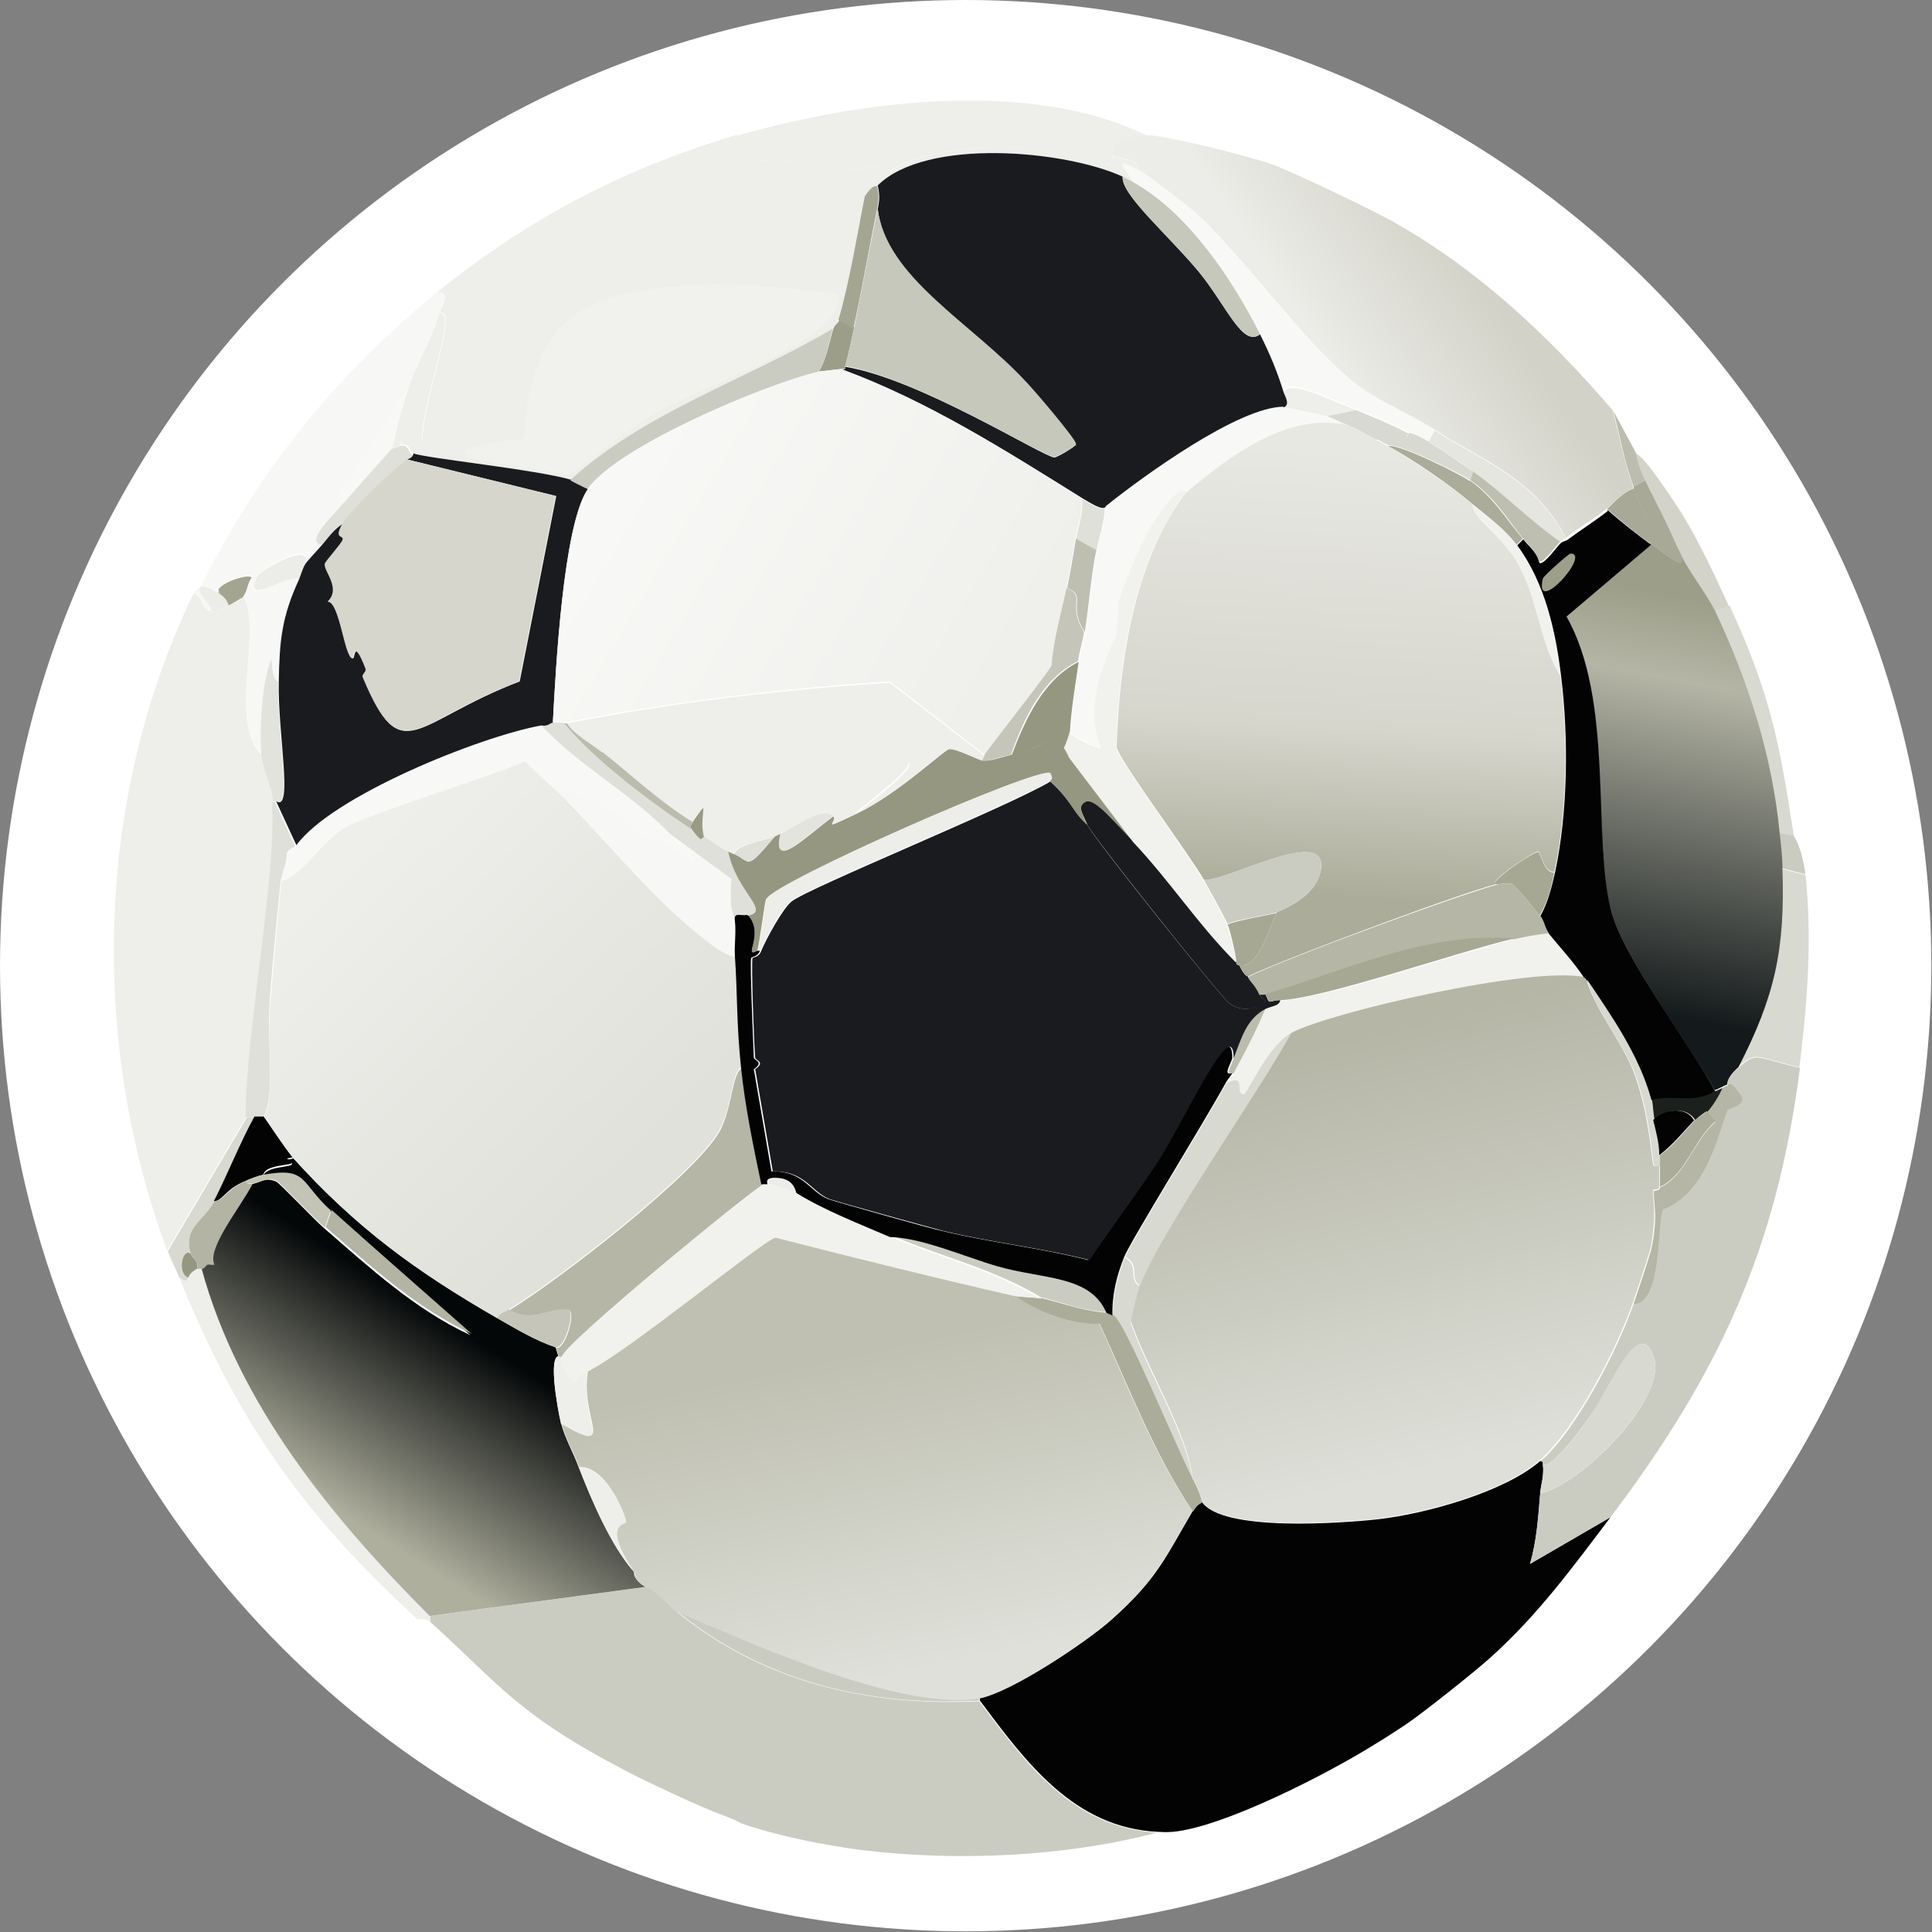 <?xml version="1.0" encoding="UTF-8"?><svg id="Capa_2" xmlns="http://www.w3.org/2000/svg" xmlns:xlink="http://www.w3.org/1999/xlink" viewBox="0 0 28.55 28.55"><rect x="0" y="0" width="28.55" height="28.55" fill="#808080" stroke="none"/><defs><style>.cls-1{fill:url(#Degradado_sin_nombre_294);}.cls-1,.cls-2,.cls-3,.cls-4,.cls-5,.cls-6,.cls-7,.cls-8,.cls-9,.cls-10,.cls-11,.cls-12,.cls-13,.cls-14,.cls-15,.cls-16,.cls-17,.cls-18,.cls-19,.cls-20,.cls-21,.cls-22,.cls-23,.cls-24,.cls-25,.cls-26,.cls-27,.cls-28,.cls-29,.cls-30,.cls-31,.cls-32,.cls-33,.cls-34,.cls-35,.cls-36,.cls-37,.cls-38,.cls-39,.cls-40,.cls-41,.cls-42,.cls-43{stroke-width:0px;}.cls-2{fill:url(#Degradado_sin_nombre_299);}.cls-3{fill:url(#Degradado_sin_nombre_295);}.cls-4{fill:url(#Degradado_sin_nombre_296);}.cls-5{fill:url(#Degradado_sin_nombre_298);}.cls-6{fill:url(#Degradado_sin_nombre_297);}.cls-7{fill:url(#Degradado_sin_nombre_300);}.cls-8{fill:url(#Degradado_sin_nombre_301);}.cls-9{fill:#f7f7f5;}.cls-10{fill:#f8f8f6;}.cls-11{fill:#9a9b85;}.cls-12{fill:#a3a590;}.cls-13{fill:#1a1b1f;}.cls-14{fill:#1b201c;}.cls-15{fill:#a8aa97;}.cls-16{fill:#c3c4b6;}.cls-17{fill:#cbccc1;}.cls-18{fill:#c7c8bc;}.cls-19{fill:#c5c6b9;}.cls-20{fill:#dfe0d9;}.cls-21{fill:#d6d6cd;}.cls-22{fill:#d3d3ca;}.cls-23{fill:#bebfb0;}.cls-24{fill:#bbbcae;}.cls-25{fill:#a4a692;}.cls-26{fill:#abac99;}.cls-27{fill:#bdbdaf;}.cls-28{fill:#d8d9d0;}.cls-29{fill:#a6a894;}.cls-30{fill:#b5b6a6;}.cls-31{fill:#9d9e89;}.cls-32{fill:#9e9f8a;}.cls-33{fill:#b3b4a3;}.cls-34{fill:#969780;}.cls-35{fill:#ecece8;}.cls-36{fill:#f1f1ee;}.cls-37{fill:#fff;}.cls-38{fill:#edede9;}.cls-39{fill:#e3e3dd;}.cls-40{fill:#e4e4de;}.cls-41{fill:#eeeeeb;}.cls-42{fill:#e6e6e0;}.cls-43{fill:#030303;}</style><linearGradient id="Degradado_sin_nombre_301" x1="7.06" y1="19.81" x2="5.33" y2="22.55" gradientUnits="userSpaceOnUse"><stop offset="0" stop-color="#040708"/><stop offset="1" stop-color="#aeaf9d"/></linearGradient><linearGradient id="Degradado_sin_nombre_300" x1="19.87" y1="15.36" x2="21.42" y2="21.64" gradientUnits="userSpaceOnUse"><stop offset="0" stop-color="#b5b6a6"/><stop offset="1" stop-color="#dedfd8"/></linearGradient><linearGradient id="Degradado_sin_nombre_299" x1="25.23" y1="8.89" x2="24.08" y2="14.91" gradientUnits="userSpaceOnUse"><stop offset="0" stop-color="#9d9e89"/><stop offset=".2" stop-color="#b4b5a5"/><stop offset="1" stop-color="#14191b"/></linearGradient><linearGradient id="Degradado_sin_nombre_298" x1="12.29" y1="18.58" x2="13.61" y2="24.7" gradientUnits="userSpaceOnUse"><stop offset=".23" stop-color="#bfc0b1"/><stop offset="1" stop-color="#dfe0d9"/></linearGradient><linearGradient id="Degradado_sin_nombre_297" x1="4.98" y1="12.9" x2="9.27" y2="17.34" gradientUnits="userSpaceOnUse"><stop offset="0" stop-color="#eeeeeb"/><stop offset="1" stop-color="#e0e1da"/></linearGradient><linearGradient id="Degradado_sin_nombre_296" x1="21.66" y1="3.81" x2="19.59" y2="5.21" gradientUnits="userSpaceOnUse"><stop offset="0" stop-color="#d2d2c8"/><stop offset="1" stop-color="#ecece8"/></linearGradient><linearGradient id="Degradado_sin_nombre_295" x1="20.08" y1="6.66" x2="19.7" y2="13.25" gradientUnits="userSpaceOnUse"><stop offset="0" stop-color="#e8e8e3"/><stop offset=".62" stop-color="#d6d6cd"/><stop offset="1" stop-color="#abac99"/></linearGradient><linearGradient id="Degradado_sin_nombre_294" x1="9.19" y1="7.29" x2="14.53" y2="10.46" gradientUnits="userSpaceOnUse"><stop offset="0" stop-color="#f8f8f6"/><stop offset="1" stop-color="#efefec"/></linearGradient></defs><g id="Capa_1-2"><circle class="cls-37" cx="14.27" cy="14.27" r="14.27"/><path class="cls-43" d="m22.8,21.64c.02.18-.03.29-.04.43-.03.35-.05.69-.15,1.04l1.19-.69c-.56.74-1.07,1.44-1.77,2.07-.23.21-1,.82-1.25.99-.15.1-.32.21-.47.3-.67.42-2.22,1.22-2.98,1.29-.15.01-.13,0-.22,0-1.24-.06-1.95-1.03-2.63-1.94v-.04c.45-.07,1.6-.84,1.96-1.17.66-.59.78-.9,1.19-1.6.03-.05.06-.11.13-.13.29.45,2.06.32,2.61.26.7-.08,1.86-.4,2.39-.86.04,0,.04.01.04.04Z"/><path class="cls-17" d="m9.55,23.45c.18.06.29.23.43.35,1.29,1.06,2.84,1.42,4.49,1.34.68.91,1.39,1.88,2.63,1.94-1.35.36-2.97.43-4.36.26-.55-.07-1.25-.21-1.77-.39-.02,0-.03-.03-.3-.13-.28-.1-1.14-.5-1.42-.65-1.61-.84-1.86-1.27-2.89-2.2v-.09l3.19-.43Z"/><path class="cls-17" d="m14.47,25.09v.04c-1.65.09-3.2-.28-4.49-1.34,1.12.48,3.32,1.48,4.49,1.29Z"/><path class="cls-41" d="m16.97,2.01c-.59.02-.5.27-.52.3-.04.06.03.06-.11.13-.74-.34-2.52-.38-3.19.09-.13-.13-.45-.05-.65,0-.97-.34-1.8.09-1.62-.52,1.82-.53,4.37-.85,6.08,0Z"/><path class="cls-41" d="m2.99,18.75c.55,2.02,1.91,3.68,3.37,5.13v.09c-.07-.06-.19-.04-.19-.04-1.69-1.55-2.66-2.92-3.52-5.05.13.09.11.01.13,0,0,0,.02-.07.13-.13.02,0,.07,0,.09,0Z"/><path class="cls-28" d="m25.56,8.95c.6,1.31.73,1.99.95,3.41l-.22-.04c-.11-1.15-.46-2.24-.95-3.28l.22-.09Z"/><path class="cls-22" d="m25.56,8.95l-.22.09c-.14-.3-.38-.57-.52-.86-.08-.16-.14-.32-.22-.47-.1-.2-.2-.41-.3-.6-.05-.09-.12-.28-.13-.39.06-.08.53.63.69.88.26.43.48.9.69,1.36Z"/><path class="cls-27" d="m24.18,6.71c.01.11.08.29.13.39l-.17.09c-.14-.37-.2-.75-.3-1.12l.35.65Z"/><path class="cls-17" d="m26.51,12.36s.11.13.17.56l-.35-.09c0-.18-.03-.34-.04-.52l.22.04Z"/><path class="cls-17" d="m26.6,15.77c-.34,2.68-1.2,4.53-2.8,6.65l-1.19.69c.1-.34.12-.68.15-1.04.6-.13,1.88-1.4,1.68-2.01-.21-.65-.64.44-.91.82-.13.19-.6.84-.73.76,0-.03,0-.05-.04-.04.54-.47,1.14-1.65,1.38-2.33.42-.02.33-1.28.43-1.4.66-.25.82-1.17.95-1.47,0-.01.22-.05.22-.17,0-.02-.19-.31-.22-.19.01-.01-.02-.09.17-.26.28-.25.24-.15.91,0Z"/><path class="cls-28" d="m22.76,22.07c.01-.14.06-.25.04-.43.13.08.6-.56.73-.76.26-.38.69-1.47.91-.82.2.61-1.09,1.88-1.68,2.01Z"/><path class="cls-28" d="m26.68,12.92c.1.95.03,1.9-.09,2.85-.66-.15-.62-.25-.91,0,.54-1.06.68-1.75.65-2.93l.35.09Z"/><path class="cls-30" d="m24.14,19.27c.09-.27.18-.53.26-.8.11-.52.03-.69.04-.86,0-.03.08,0,.09-.06.4-.2.49-.69.82-.97l-.13-.15c.06-.07.19-.25.22-.35.01-.01.08-.03.09-.04.03-.12.22.18.22.19,0,.12-.21.16-.22.17-.13.3-.29,1.22-.95,1.47-.1.12,0,1.38-.43,1.4Z"/><path class="cls-26" d="m24.53,17.54c0-.1,0-.2,0-.3v-.17c.2-.14.35-.34.52-.52.04-.04.13-.08.17-.13l.13.15c-.33.28-.42.77-.82.97Z"/><path class="cls-39" d="m4.11,10.07c-.02.74.22,1.94-.04,1.77h-.04c-.02-.24-.15-.45-.17-.69-.03-.33,0-.92.09-1.23.12-.47.01.14.17.15Z"/><path class="cls-12" d="m3.6,8.82s-.17.1-.22.13c-.03-.08-.06-.12-.13-.17-.17-.11.44-.33.47-.24-.07.08-.06.2-.13.28Z"/><path class="cls-41" d="m3.12,9.04c.07.01.21-.06.26-.09.05-.03.21-.12.22-.13.28.49-.23,1.84.26,2.33.02.24.16.45.17.69.07,1.11-.39,3.39-.39,4.66l-1.17,1.98c-1.15-3.11-1.06-6.7.39-9.71.15.04.1.23.26.26Z"/><path class="cls-28" d="m3.77,16.5c-.23.4-.39.84-.6,1.25-.15.3-.47.39-.35.78-.12-.12-.21.28-.04.35-.02.01,0,.09-.13,0-.05-.13-.12-.25-.17-.39l1.17-1.98s.09,0,.13,0Z"/><path class="cls-9" d="m3.12,9.04c-.15-.03-.11-.22-.26-.26.04-.08.08-.08.09-.09-.04.07.19.25.17.35Z"/><path class="cls-20" d="m4.37,12.49c-.04.05-.09.05-.13.11,0,.14-.06.28-.09.41-.02.12-.16,1.62-.17,1.88-.03.57.09,1.31-.09,1.62-.01,0-.08,0-.13,0-.04,0-.09,0-.13,0,0-1.27.46-3.55.39-4.66h.04l.3.65Z"/><path class="cls-35" d="m3.25,8.78c.07.05.1.09.13.17-.05.03-.19.1-.26.09.02-.1-.21-.27-.17-.35.03-.07.24.04.3.09Z"/><path class="cls-31" d="m12.62,4.85c-.04.18-.08.38-.13.56,0,.02,0,.05-.04.04l-.35.04c.12-.2.15-.43.22-.65.02-.06.07-.07.09-.13l.22.13Z"/><path class="cls-41" d="m10.89,2.01c-.18.61.65.18,1.62.52.2-.05.52-.13.65,0,.67-.47,2.46-.43,3.19-.09.13-.07.06-.07.11-.13.13.06.38.03.39.22-.39-.19-.22-.04-.09.17-.06-.03-.11-.06-.17-.09-.86-.39-2.9-.58-3.62.13,0,0-.04-.04-.17.15-.12.6-.21,1.24-.39,1.83-.02.06-.07.07-.09.13-1.29.76-2.76,1.22-3.88,2.24-.51-.14-2.16-.32-2.33-.39-.06-.02-.05-.15-.17-.13,0,0-.03-.1.06-.09.07.01.05.21.24.02.02-.63.55-1.95.26-1.88.04-.15.17-.29-.04-.3,1.34-1.09,2.78-1.84,4.44-2.33Z"/><path class="cls-36" d="m10.35,4.21c.68-.03,1.36.06,2.03.13.19.64-1.96,1.35-2.63,1.73-.48.27-.9.63-1.34.95-.67-.14-2.68-.3-.67-.54.12-1.84.91-2.19,2.61-2.27Z"/><path class="cls-17" d="m12.31,4.85c-.07.22-.09.45-.22.65-.81.19-2.97,1.1-3.41,1.73-.09-.04-.24-.13-.26-.13,1.12-1.02,2.59-1.48,3.88-2.24Z"/><path class="cls-9" d="m6.49,4.64c-.1.36-.3.69-.43,1.04l-1.08,1.7.09.06c-.19.21-.56.58-.3.6-.05.06-.25.28-.26.3.17-.4-.65.06-.69.15-.24.5.49-.07.6.06-.26.56-.29.92-.3,1.51-.16-.01-.05-.62-.17-.15-.08.31-.12.9-.09,1.23-.49-.49.02-1.84-.26-2.33.07-.08.06-.2.13-.28-.03-.09-.64.12-.47.24-.06-.04-.27-.15-.3-.09.85-1.71,2.01-3.15,3.5-4.36.22.02.09.15.04.3Z"/><path class="cls-41" d="m5.93,6.58c-.08.03-.12.04-.13.04.05-.28.16-.68.26-.95.13-.35.33-.67.43-1.04.29-.07-.24,1.24-.26,1.88-.18.19-.17-.01-.24-.02-.09-.01-.06.08-.06.09Z"/><path class="cls-20" d="m6.1,6.71c0,.05-.06.07-.09.09-.2.15-.85.75-.95.95-.12.08-.21.19-.3.3-.26-.03.12-.39.3-.6.11-.12.69-.79.73-.82,0,0,.05-.01.13-.04.12-.03.11.1.17.13Z"/><path class="cls-10" d="m5.8,6.62s-.63.7-.73.82l-.09-.06,1.08-1.7c-.1.27-.21.66-.26.95Z"/><path class="cls-35" d="m4.5,8.35s-.06.17-.09.22c-.11-.13-.85.43-.6-.06.04-.09.86-.55.69-.15Z"/><path class="cls-34" d="m2.82,18.53c.02.07.12.09.09.22-.11.06-.12.12-.13.13-.17-.07-.08-.46.04-.35Z"/><path class="cls-8" d="m4.33,17.11c.93,1.03,1.82,1.68,3.02,2.37.28.16.56.33.86.43l.04.13c-.14.02-.02.73.04.99.06.23.18.43.26.65.19.49.48,1.17.82,1.55,0,.01-.02.11.17.22l-3.19.43c-1.45-1.45-2.82-3.12-3.37-5.13.08-.06.03-.08.17-.06-.11-.24.38-.84.56-1.19.14-.02.2-.11.37-.04.05.02.58.58.71.69.67.58,1.34,1.2,2.16,1.58-.69-.61-1.39-1.22-2.07-1.83-.45-.41-.34-.64-.99-.52.05-.19.63-.1.35-.24l.09-.02Z"/><path class="cls-33" d="m3.73,17.5c-.18.35-.68.95-.56,1.19-.15-.01-.09,0-.17.06-.01,0-.07,0-.09,0,.03-.12-.06-.14-.09-.22-.12-.39.19-.48.35-.78.13,0,.18-.18.47-.3,0,.05.04.05.09.04Z"/><path class="cls-43" d="m3.9,16.5s.33.5.43.6l-.09.02c.28.14-.3.04-.35.24-.09.02-.17.05-.26.09-.3.12-.34.3-.47.3.21-.41.38-.85.6-1.25.05,0,.12,0,.13,0Z"/><path class="cls-33" d="m4.81,18.14l.09-.26c.69.62,1.38,1.22,2.07,1.83-.82-.38-1.48-.99-2.16-1.58Z"/><path class="cls-16" d="m4.89,17.88l-.09.26c-.13-.11-.67-.67-.71-.69-.17-.07-.22.03-.37.04-.05,0-.09,0-.09-.04.09-.03.17-.07.26-.09.66-.12.54.11.99.52Z"/><path class="cls-7" d="m23.4,14.43s0,0,.04.04c.16.52.55.93.73,1.45.2.57.24,1.23.26,1.29.01.03.06.02.09.02,0,.1,0,.2,0,.3,0,.07-.08.03-.09.06-.01.17.06.34-.04.86-.08.27-.17.53-.26.8-.24.68-.84,1.86-1.38,2.33-.54.47-1.7.78-2.39.86-.55.06-2.32.19-2.61-.26-.01-.02.02-.07-.13-.35-.07-.64-.66-1.59-.91-2.31,0-.07.1-.44.13-.54.26-.75,1.8-2.92,2.24-3.75.55-.3,3.55-.99,4.32-.82Z"/><path class="cls-28" d="m19.09,15.25c-.45.84-1.98,3.01-2.24,3.75-.18-.12.02-.28-.22-.43.09-.23,1.17-1.97,1.51-2.59.3-.13.09.18.24.17.06,0,.35-.71.71-.91Z"/><path class="cls-28" d="m16.84,19.01c-.03.09-.13.47-.13.54.25.72.84,1.67.91,2.31-.2-.38-1-2.32-1.17-2.42-.01-.31.07-.58.17-.86.23.15.04.31.22.43Z"/><path class="cls-36" d="m22.89,13.79c.18.22.36.41.52.65-.76-.17-3.76.52-4.32.82-.36.19-.65.9-.71.91-.15,0,.06-.31-.24-.17.03-.05.06-.08.09-.13.17-.31.33-.62.47-.95.1-.05.2-.04.22-.13.62-.02,2.62-.7,3.45-.91.17-.04.35-.07.52-.09Z"/><path class="cls-24" d="m18.7,14.91c-.14.33-.3.64-.47.95-.13.03-.05-.08,0-.22.12-.32.19-.59.47-.73Z"/><path class="cls-2" d="m24.83,8.18c.14.29.37.56.52.86.49,1.04.84,2.13.95,3.28.02.18.04.34.04.52.04,1.19-.11,1.88-.65,2.93-.19.17-.16.25-.17.26-.01,0-.07.03-.09.04-.02.01-.06.03-.09.04-.39-.7-1.38-2-1.55-2.7-.27-1.11.06-3.07-.65-4.32l1.25-1.06c.26.18.55.45.43.13Z"/><path class="cls-15" d="m24.61,7.7c.08.16.14.32.22.47.12.32-.17.05-.43-.13-.22-.15-.45-.34-.65-.52.06-.05.21-.24.39-.3.08.2.21.6.47.47Z"/><path class="cls-15" d="m24.61,7.7c-.26.12-.39-.27-.47-.47,0-.01,0-.03,0-.04l.17-.09c.1.2.2.4.3.6Z"/><path class="cls-43" d="m23.75,7.53c.2.18.43.36.65.52l-1.25,1.06c.7,1.24.38,3.2.65,4.32.17.7,1.17,1.99,1.55,2.7-.35.2-.55.05-.95.13-.18-.65-.58-1.22-.95-1.77-.03-.05-.04-.04-.04-.04-.16-.24-.34-.43-.52-.65-.06-.07-.07-.19-.13-.26.11-.19.17-.43.22-.65.19-.89.2-1.99.09-2.89-.08-.67-.24-1.39-.65-1.94l.09-.09c.09.11.21.2.24.35.07.03.27-.26.32-.3.01-.01.07-.03.09-.04.2-.15.41-.28.6-.43Z"/><path class="cls-28" d="m24.4,16.24c.03.09.03.21.04.3.03.17.08.34.09.52v.17s-.07.01-.09-.02c-.02-.06-.06-.73-.26-1.29-.18-.51-.58-.92-.73-1.45.37.55.77,1.12.95,1.77Z"/><path class="cls-32" d="m23.21,8.18c.31,0-.55.95-.41.37,0-.03.38-.37.41-.37Z"/><path class="cls-14" d="m25.22,16.42s-.13.09-.17.13c-.11-.18-.4-.19-.6,0-.02-.09-.02-.21-.04-.3.4-.08.59.07.95-.13.02-.01.07-.03.09-.04-.03.09-.15.28-.22.35Z"/><path class="cls-43" d="m25.04,16.55c-.17.18-.32.37-.52.52,0-.18-.05-.35-.09-.52.2-.19.5-.18.6,0Z"/><path class="cls-5" d="m14.99,19.14c.33.23.84.43,1.25.41.43.94.8,1.92,1.38,2.78-.41.69-.52,1-1.19,1.6-.37.33-1.52,1.09-1.96,1.17-1.17.19-3.37-.82-4.49-1.29-.14-.12-.25-.28-.43-.35-.19-.11-.16-.2-.17-.22-.5-.74-.14-.71-.13-.76,0-.06-.28-.82-.69-.8-.08-.22-.2-.41-.26-.65.84.48.26-.06.39-.78.62-.31,2.62-1.95,2.78-1.98,1.17.3,2.34.59,3.52.86Z"/><path class="cls-26" d="m15.38,19.18c.33.08.65.2.99.22l.09.04c.17.1.96,2.04,1.17,2.42.14.27.12.33.13.35-.06.02-.1.08-.13.13-.58-.86-.95-1.85-1.38-2.78-.41.02-.93-.18-1.25-.41.08.02.28.02.39.04Z"/><path class="cls-41" d="m8.3,20.04c-.03.15.17.39.19.39.01,0-.01-.07.19-.17-.13.72.45,1.26-.39.78-.06-.26-.18-.97-.04-.99h.04Z"/><path class="cls-41" d="m9.38,23.24c-.34-.38-.63-1.07-.82-1.55.41-.02.7.74.69.8,0,.05-.37.01.13.76Z"/><path class="cls-17" d="m16.37,19.39c-.34-.01-.66-.14-.99-.22-.67-.41-1.47-.6-2.2-.91.46,0,1.09.29,1.58.43.68.2,1.38.13,1.62.69Z"/><path class="cls-36" d="m11.36,17.5l.43.13c.4.25.94.46,1.38.65.73.31,1.53.5,2.2.91-.11-.03-.3-.02-.39-.04-1.18-.27-2.35-.56-3.52-.86-.17.03-2.17,1.68-2.78,1.98-.21.1-.18.17-.19.17-.02,0-.22-.24-.19-.39.04-.19,2.8-2.46,2.98-2.55.02,0,.06,0,.09,0Z"/><path class="cls-35" d="m11.8,17.63l-.43-.13s-.07-.12.19-.09c.22.02.22.21.24.22Z"/><path class="cls-20" d="m8.34,10.68c.42.53,1.28,1.17,1.86,1.55,0,0,.09.13.15.17,0,0,.04-.06.06-.04.11.07.23.16.35.22.12.6.63.88.3.95-.09.02-.19-.05-.17.09,0-.03-.13-.04-.09-.63l-.91-.67c-.58-.6-1.34-1-1.9-1.6.1.02.13-.03.17-.04.05-.01.12,0,.17,0Z"/><path class="cls-6" d="m8.17,11.63c.48.45,1.27,1.41,1.92,1.98.2.17.62.54.8.52.04.56.01.97.09,1.64-.17,0-.15.57-.35.93-.36.65-2.4,2.22-3.11,2.65-.06.04-.16.05-.17.13-1.2-.69-2.09-1.34-3.02-2.37-.1-.11-.4-.59-.43-.6.17-.31.05-1.04.09-1.62.02-.26.15-1.76.17-1.88.26-.02.59-.57.93-.78.39-.24,2.06-.72,2.68-.99.13.14.27.26.41.39Z"/><path class="cls-30" d="m10.98,15.77c.06.58.19,1.15.3,1.73-.18.09-2.94,2.35-2.98,2.55h-.04l-.04-.13c.13.03.29-.51.19-.56-.36-.02-.55.2-.88,0,.71-.43,2.75-2,3.11-2.65.19-.36.18-.92.35-.93Z"/><path class="cls-19" d="m8.21,19.91c-.31-.11-.58-.27-.86-.43.02-.08.11-.09.17-.13.34.2.53-.02.88,0,.1.05-.06.59-.19.56Z"/><path class="cls-9" d="m9.9,12.32l.91.67c-.05.58.08.59.09.63.02.17-.01.35,0,.52-.17.03-.6-.34-.8-.52-.65-.57-1.44-1.54-1.92-1.98.86.14,1.29.69,1.36.73.02.01.2.03.22.04.44.27.79.57.15-.09Z"/><path class="cls-10" d="m8,10.72c.56.6,1.32,1,1.9,1.6.64.65.29.36-.15.09-.02-.01-.2-.03-.22-.04-.07-.04-.5-.6-1.36-.73-.14-.13-.28-.25-.41-.39-.62.27-2.28.76-2.68.99-.34.2-.67.76-.93.78.02-.13.09-.27.09-.41.04-.06.09-.05.13-.11.53-.71,2.7-1.6,3.62-1.77Z"/><path class="cls-4" d="m23.83,6.06c.1.38.17.76.3,1.12,0,.01,0,.03,0,.04-.18.06-.33.26-.39.3-.19.15-.41.28-.6.43-.44-.87-1.22-1.14-1.94-1.6-.41-.26-.85-.42-1.23-.73-.71-.57-1.63-1.88-2.33-2.5-.13-.11-.7-.55-.8-.6,0-.19-.26-.15-.39-.22.02-.03-.07-.29.52-.3.26,0,1.5.31,1.83.43.26.09,1.52.69,1.81.86,1.24.7,2.29,1.69,3.21,2.76Z"/><path class="cls-10" d="m16.84,2.52c.1.05.67.49.8.6.7.62,1.62,1.93,2.33,2.5.38.31.82.48,1.23.73l-.09.17c-.26-.15-.29-.12-.3-.13-.26-.13-.5-.24-.78-.35-.4-.15-.97-.46-1.08-.26-.1-.33-.19-.56-.35-.86-.4-.81-1.06-1.79-1.86-2.24-.13-.21-.3-.36.09-.17Z"/><path class="cls-42" d="m23.14,7.96s-.07.03-.09.04c-.46-.31-.84-.72-1.29-1.04-.21-.15-.42-.3-.65-.43l.09-.17c.72.46,1.5.73,1.94,1.6Z"/><path class="cls-26" d="m21.72,7.1c.34.24.53.56.78.86l-.09.09c-.17-.23-.43-.42-.65-.6-.31-.27-.89-.67-1.25-.86.18-.03,1.09.43,1.21.52Z"/><path class="cls-23" d="m23.06,8c-.05.04-.25.33-.32.3-.03-.15-.15-.24-.24-.35-.24-.3-.43-.62-.78-.86l.04-.13c.45.32.84.73,1.29,1.04Z"/><path class="cls-28" d="m21.12,6.54c.23.13.43.28.65.43l-.04.13c-.12-.09-1.03-.54-1.21-.52-.06-.03-.12-.06-.17-.09.2-.12.35.17.47-.09.01,0,.04-.02.3.13Z"/><path class="cls-41" d="m20.04,6.06l-.43.09c-.09-.02-.61-.13-.65-.13.1-.04.02-.16,0-.22.11-.2.68.11,1.08.26Z"/><path class="cls-28" d="m20.81,6.41c-.12.26-.28-.04-.47.09-.13-.07-.3-.17-.43-.22-.11-.04-.25-.11-.3-.13l.43-.09c.27.11.51.21.78.35Z"/><path class="cls-20" d="m16.33,7.49c-.01.22-.08.43-.13.65l-.3-.17c.04-.2.11-.4.09-.6.11.07.3.19.35.13Z"/><path class="cls-13" d="m8.43,7.1s.17.09.26.13c-.37.52-.48,2.71-.52,3.45-.04,0-.07.06-.17.04-.93.17-3.1,1.05-3.62,1.77l-.3-.65c.26.17.02-1.03.04-1.77.01-.59.04-.95.3-1.51.02-.05.06-.18.09-.22,0-.02.21-.24.26-.3.09-.11.18-.23.3-.3-.14.24.03.15,0,.24-.02.06-.25.31-.26.35-.02.1.25.36.04.56.18,0,.24.83.37.84.02,0,.02-.32.19.15.02.05-.06.08-.04.13.57,1.38.74.66,2.31.06l.54-2.74-2.2-.54s.09-.03.09-.09c.17.07,1.82.24,2.33.39Z"/><path class="cls-21" d="m5.06,7.74c.1-.19.75-.8.95-.95l2.2.54-.54,2.74c-1.57.59-1.73,1.32-2.31-.06-.02-.05.06-.08.04-.13-.18-.47-.17-.15-.19-.15-.12,0-.19-.84-.37-.84.21-.2-.07-.46-.04-.56,0-.03.24-.29.26-.35.03-.08-.14,0,0-.24Z"/><path class="cls-34" d="m15.81,11.2l.95,1.25c-.43-.45-.66-.75-.78-.54-.03.06.05.2.09.28-.23-.19-.23-.35-.56-.65,0,0,.06,0,0-.11-.22-.09-4.06,1.61-4.19,1.86-.02.03-.09.62-.13.76-.22.12.11-.24-.13-.52.33-.07-.18-.35-.3-.95.03.01.06.03.09.04.25.11.16.27.6-.26.03-.01.05-.03.09-.04-.12.54.31.09.78-.26.08.08-.25.24.35-.04.62-.3,1.28-.94,1.36-.95.1-.01.45.17.5.17.12.01.29-.06.43-.09.55-.11.55-.4.86.04Z"/><path class="cls-13" d="m16.59,2.61c-.03.26.68.87,1.12,1.4.42.51.65,1.13.91.93.15.3.25.54.35.86.02.06.1.18,0,.22-.66,0-2.07,1.02-2.63,1.47-.05.06-.23-.06-.35-.13-1.14-.71-2.27-1.43-3.54-1.9.05,0,.04-.02.04-.04,1.1.18,2.92,1.33,3.09,1.34.05,0,.32-.17.32-.19.01-.06-.64-.8-.73-.91-.81-.88-2.08-1.55-2.2-2.57.03-.14.03-.21,0-.35.72-.71,2.77-.52,3.62-.13Z"/><path class="cls-18" d="m16.76,2.7c.8.45,1.46,1.44,1.86,2.24-.26.2-.49-.42-.91-.93-.44-.53-1.15-1.14-1.12-1.4.06.03.12.06.17.09Z"/><path class="cls-25" d="m12.96,2.74c.03.14.03.21,0,.35-.12.59-.22,1.18-.35,1.77l-.22-.13c.17-.59.27-1.23.39-1.83.13-.19.16-.14.17-.15Z"/><path class="cls-18" d="m12.49,5.41c.05-.18.09-.38.13-.56.12-.59.23-1.18.35-1.77.12,1.02,1.39,1.69,2.2,2.57.1.1.74.85.73.91,0,.03-.28.2-.32.19-.17,0-1.99-1.15-3.09-1.34Z"/><path class="cls-43" d="m11.06,13.53c.24.28-.09.64.13.52h.04c-.04.1-.12.08-.13.11-.02.07.03,1.24.04,1.47,0,.04.16.06,0,.17l.26,1.51c.48-.01.56.3.84.41.08.03,1.49.43,1.68.47.71.17,1.45.25,2.16.43.33-.49.7-.95,1.01-1.45.4-.62,1.13-2.22,1.12-1.53-.05.14-.13.25,0,.22-.03.05-.06.08-.09.13-.34.62-1.42,2.36-1.51,2.59-.11.28-.18.56-.17.86l-.09-.04c-.24-.56-.93-.49-1.62-.69-.48-.14-1.11-.42-1.58-.43-.44-.19-.98-.4-1.38-.65-.01,0-.02-.19-.24-.22-.26-.03-.18.08-.19.09-.02,0-.07,0-.09,0-.12-.57-.24-1.15-.3-1.73-.07-.67-.05-1.08-.09-1.64-.01-.17.02-.35,0-.52-.02-.14.08-.07.17-.09Z"/><path class="cls-13" d="m16.07,12.19c.06.16,1.96,2.53,2.09,2.63.26.2.52,0,.54-.02,0,0-.06-.05-.09-.11.03,0,.07,0,.09,0,.07.18.04.09.22.09-.02.09-.11.08-.22.13-.28.15-.35.42-.47.73,0-.69-.72.91-1.12,1.53-.32.49-.68.96-1.01,1.45-.71-.18-1.45-.26-2.16-.43-.19-.05-1.6-.44-1.68-.47-.28-.11-.36-.42-.84-.41l-.26-1.51c.16-.11,0-.13,0-.17-.02-.22-.06-1.4-.04-1.47,0-.02.09,0,.13-.11.07-.17.32-.63.45-.73.25-.2,3.18-1.39,3.82-1.77.33.3.33.46.56.65Z"/><path class="cls-38" d="m15.51,11.54c-.64.38-3.57,1.57-3.82,1.77-.13.11-.38.56-.45.73h-.04c.04-.14.11-.72.13-.76.12-.25,3.96-1.94,4.19-1.86.06.11,0,.1,0,.11Z"/><path class="cls-13" d="m16.76,12.45c.53.56.96,1.22,1.51,1.77,0,.05.04.04.04.04.09.18.12.16.13.17.05.08.11.12.17.26.03.06.09.1.09.11-.01.03-.28.22-.54.02-.13-.1-2.03-2.48-2.09-2.63-.03-.08-.12-.22-.09-.28.12-.21.35.09.78.54Z"/><path class="cls-3" d="m19.91,6.28c.13.05.3.15.43.22.06.03.12.06.17.09.36.2.94.6,1.25.86,0,.21.41.44.65.84.32.54.33,1.19.65,1.7.11.9.1,2.01-.09,2.89-.15.03-.2-.29-.24-.3-.05-.01-.92.56-.54.47-.21,0-3.23,1.12-3.75,1.38,0,0-.04,0-.13-.17.29.06.44-.54.56-.78.27-.11.6-.31.65-.63.11-.68-1.43.2-1.73.15-.19-.34-1.26-1.78-1.29-1.96.04-1.24.26-2.78,1.04-3.78.65-.55,1.5-1.19,2.37-.99Z"/><path class="cls-29" d="m22.97,12.88c-.04.21-.1.46-.22.65-.13-.16-.25-.33-.41-.47-.05,0-.1,0-.15,0-.38.09.49-.49.54-.47.04.01.09.33.24.3Z"/><path class="cls-36" d="m22.41,8.05c.41.55.56,1.28.65,1.94-.32-.51-.33-1.16-.65-1.7-.23-.4-.64-.63-.65-.84.22.18.48.38.65.6Z"/><path class="cls-30" d="m22.76,13.53c.06.07.07.19.13.26-.17.02-.35.05-.52.09-1.27-.11-2.48.47-3.67.82-.02,0-.06,0-.09,0-.06-.14-.13-.18-.17-.26.52-.27,3.54-1.37,3.75-1.38.05,0,.1,0,.15,0,.16.14.28.31.41.47Z"/><path class="cls-29" d="m22.37,13.87c-.84.2-2.83.89-3.45.91-.18,0-.14.09-.22-.09,1.19-.35,2.4-.93,3.67-.82Z"/><path class="cls-10" d="m18.96,6.02s.56.1.65.13c.05.01.19.09.3.13-.88-.19-1.73.45-2.37.99,0,0-.03-.07-.15.04-.37.33-.69,1.09-.84,1.58,0,.02-.03.45-.04.52-.02.08-.51.92-.22,1.64-.02.04-.51-.2-.47-.24.02-.35.08-.69.13-1.04.02-.14.06-.29.09-.43.06-.38.1-.88.17-1.21.05-.21.12-.42.13-.65.56-.45,1.97-1.47,2.63-1.47Z"/><path class="cls-36" d="m17.53,7.27c-.78,1-1,2.53-1.04,3.78.04.18,1.1,1.62,1.29,1.96.12.21.24.43.35.65.02.05.14.47.13.56-.55-.55-.98-1.21-1.51-1.77l-.95-1.25-.09-.15s.09-.22.09-.24c-.04.04.45.28.47.24-.3-.72.19-1.56.22-1.64.02-.06.04-.49.04-.52.16-.48.47-1.25.84-1.58.13-.11.15-.04.15-.04Z"/><path class="cls-17" d="m18.87,13.48c-.09.04-.52.09-.73.17-.11-.22-.23-.43-.35-.65.29.05,1.84-.83,1.73-.15-.05.32-.38.52-.65.63Z"/><path class="cls-29" d="m18.87,13.48c-.12.24-.27.84-.56.78,0,0-.05.01-.04-.04,0-.09-.1-.51-.13-.56.22-.08.64-.14.73-.17Z"/><path class="cls-34" d="m15.81,10.81s-.06.2-.09.24l.09.15c-.31-.44-.32-.15-.86-.04.2-.53.47-1.12.99-1.38-.05.35-.11.69-.13,1.04Z"/><path class="cls-11" d="m10.41,12.36s-.06.05-.06.04c-.06-.04-.14-.17-.15-.17,0-.03.03-.06.04-.09.29-.42.09-.11.17.22Z"/><path class="cls-1" d="m12.44,5.46c1.27.47,2.4,1.19,3.54,1.9.02.21-.05.4-.09.6-.04.24-.08.49-.13.73-.08.38-.18.76-.22,1.14-.04.1-.83,1.08-.99,1.32l-1.4-1.08c-1.6.1-3.2.3-4.77.6-.01,0-.03,0-.04,0-.06,0-.12-.01-.17,0,.04-.74.15-2.93.52-3.45.44-.62,2.6-1.54,3.41-1.73l.35-.04Z"/><path class="cls-19" d="m16.02,9.34c-.02.14-.07.29-.09.43-.53.26-.8.85-.99,1.38-.14.03-.31.1-.43.09,0-.03.03-.06.04-.09.16-.23.95-1.22.99-1.32.03-.39.14-.76.22-1.14.3.12,0,.24.26.65Z"/><path class="cls-41" d="m14.56,11.15s-.04.06-.04.09c-.05,0-.39-.19-.5-.17-.08.01-.74.65-1.36.95,1.63-1.28.44-.57-1.06-.69-.17-.01-1.11-.25-1.86-.3-.21-.01-.92-.03-.84.09-.17-.14-.39-.24-.52-.43,1.57-.31,3.17-.5,4.77-.6l1.4,1.08Z"/><path class="cls-41" d="m12.66,12.02c-.59.29-.27.12-.35.04-.16-.16-.61.19-.78.26-.03.01-.05.03-.09.04-.16.07-.56.11-.6.26-.03-.01-.06-.03-.09-.04-.11-.05-.23-.15-.35-.22-.08-.33.12-.63-.17-.22-.49-.29-.9-.68-1.34-1.04-.08-.12.63-.1.84-.09.74.05,1.69.29,1.86.3,1.49.12,2.69-.59,1.06.69Z"/><path class="cls-40" d="m12.31,12.06c-.47.35-.9.8-.78.26.17-.07.62-.42.78-.26Z"/><path class="cls-20" d="m11.45,12.36c-.44.52-.36.37-.6.26.05-.15.44-.19.6-.26Z"/><path class="cls-24" d="m8.9,11.11c.44.35.85.74,1.34,1.04-.02.02-.04.06-.04.09-.58-.38-1.43-1.02-1.86-1.55.01,0,.03,0,.04,0,.13.19.35.29.52.43Z"/><path class="cls-23" d="m16.2,8.13c-.07.33-.11.83-.17,1.21-.26-.4.04-.53-.26-.65.05-.24.09-.49.13-.73l.3.17Z"/></g></svg>